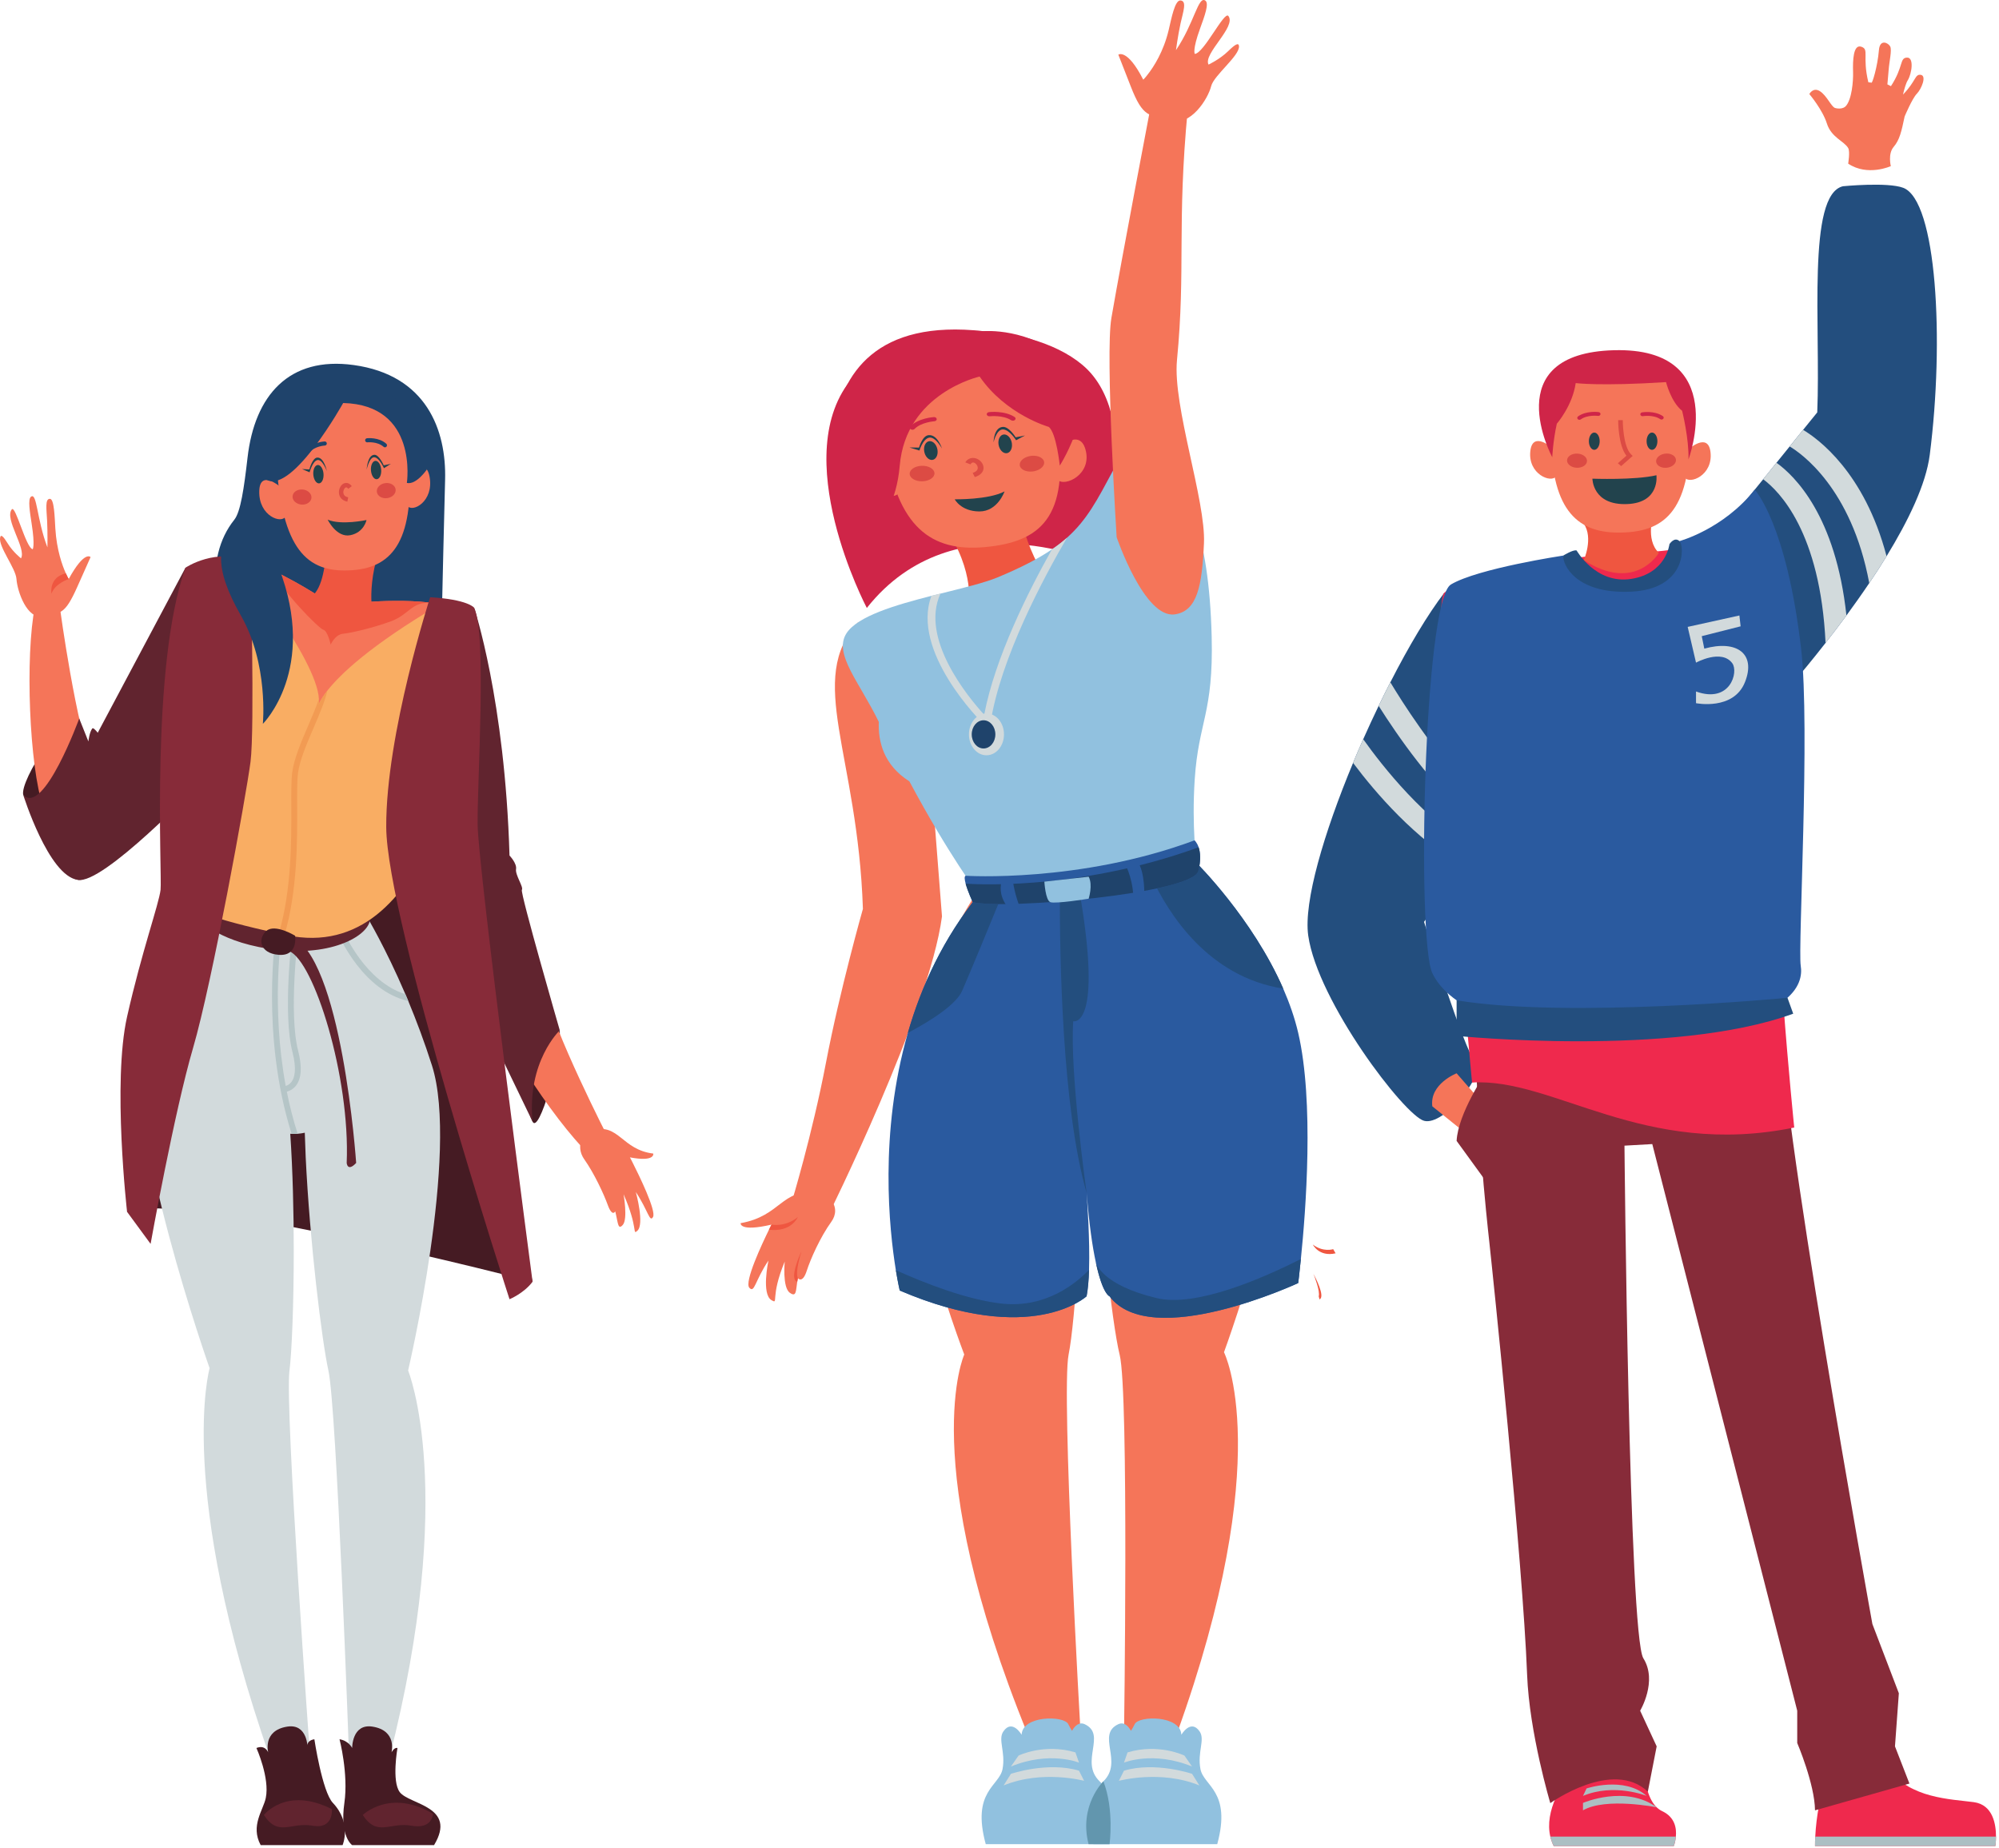 <svg width="610" height="564" viewBox="0 0 610 564" fill="none" xmlns="http://www.w3.org/2000/svg">
<path d="M261.825 189.913C245.873 207.376 261.758 230.057 263.319 277.336C263.319 277.336 256.31 301.987 252.053 324.234C247.795 346.481 241.581 366.821 241.581 366.821L252.451 371.457C252.451 371.457 283.61 308.75 287.45 279.627L281.375 201.68L261.825 189.913Z" fill="#F57559"/>
<path d="M260.364 115.031C278.765 93.981 320.081 98.942 333.021 114.027C348.67 132.27 335.936 172.08 335.936 172.08C335.936 172.08 291.39 151.527 264.514 185.508C264.514 185.508 239.782 138.574 260.364 115.031Z" fill="#CF2548"/>
<path d="M310.285 148.719C310.285 148.719 310.481 164.3 320.032 177.534C320.032 177.534 314.414 187.708 295.694 183.065C295.694 183.065 297.234 169.683 283.512 154.886C274.322 144.976 310.285 148.719 310.285 148.719Z" fill="#EF5640"/>
<path d="M271.416 141.101C271.416 141.101 263.237 136.037 263.321 142.811C263.415 150.658 272.88 152.972 274.278 150.346C275.673 147.722 271.416 141.101 271.416 141.101Z" fill="#F57559"/>
<path d="M322.843 136.883C322.843 136.883 329.337 130.497 331.224 137.109C333.412 144.768 324.865 148.702 322.743 146.393C320.62 144.086 322.843 136.883 322.843 136.883Z" fill="#F57559"/>
<path d="M300.459 166.944C284.183 168.409 273.774 160.921 270.104 135.984C268.212 123.12 275.42 114.477 293.651 112.837C311.882 111.195 320.72 118.393 322.612 131.259C326.555 158.055 317.274 165.432 300.459 166.944Z" fill="#F57559"/>
<path d="M318.532 140.639C319.005 141.892 317.763 143.285 315.759 143.747C313.753 144.21 311.744 143.569 311.271 142.315C310.798 141.061 312.038 139.669 314.044 139.206C316.048 138.743 318.057 139.385 318.532 140.639Z" fill="#DC4B44"/>
<path d="M285.155 144.347C285.239 145.654 283.612 146.778 281.524 146.858C279.436 146.938 277.677 145.945 277.593 144.64C277.512 143.334 279.138 142.209 281.226 142.129C283.314 142.049 285.073 143.042 285.155 144.347Z" fill="#DC4B44"/>
<path d="M309.57 128.25C309.272 128.42 308.857 128.416 308.563 128.225C306.04 126.579 302.081 127.013 302.041 127.017C301.594 127.069 301.177 126.827 301.111 126.477C301.044 126.127 301.351 125.803 301.801 125.75C301.995 125.728 306.531 125.232 309.612 127.241C309.959 127.467 310.006 127.871 309.717 128.143C309.673 128.185 309.621 128.221 309.57 128.25Z" fill="#CF2548"/>
<path d="M285.509 128.422C285.392 128.489 285.253 128.531 285.099 128.542C285.059 128.546 281.072 128.83 279.096 130.878C278.821 131.162 278.309 131.215 277.948 131.002C277.589 130.789 277.517 130.388 277.789 130.106C280.206 127.598 284.768 127.277 284.961 127.266C285.411 127.235 285.805 127.498 285.844 127.851C285.87 128.081 285.735 128.296 285.509 128.422Z" fill="#CF2548"/>
<path d="M308.771 135.248C309.004 136.83 308.282 138.193 307.159 138.293C306.036 138.395 304.938 137.196 304.705 135.614C304.472 134.034 305.194 132.669 306.318 132.569C307.438 132.469 308.538 133.668 308.771 135.248Z" fill="#22434D"/>
<path d="M286.08 137.291C286.313 138.873 285.593 140.236 284.47 140.336C283.346 140.438 282.247 139.239 282.014 137.657C281.783 136.075 282.503 134.712 283.626 134.612C284.749 134.51 285.849 135.711 286.08 137.291Z" fill="#22434D"/>
<path d="M291.337 152.351C291.337 152.351 301.636 152.548 306.539 149.949C306.539 149.949 304.453 156.085 298.84 156.058C293.224 156.028 291.337 152.351 291.337 152.351Z" fill="#22434D"/>
<path d="M303.183 134.957C303.183 134.957 304.094 130.929 306.089 131.033C308.086 131.137 310.06 134.337 310.06 134.337L312.774 132.881L309.927 133.437C309.927 133.437 307.911 130.093 305.977 130.26C303.223 130.499 303.183 134.957 303.183 134.957Z" fill="#22434D"/>
<path d="M287.45 136.855C287.45 136.855 285.395 133.096 283.479 133.55C281.564 134.005 280.574 137.473 280.574 137.473L277.507 136.536L280.441 136.573C280.441 136.573 281.434 132.957 283.365 132.777C286.117 132.52 287.45 136.855 287.45 136.855Z" fill="#22434D"/>
<path d="M298.561 145.109C298.239 145.291 297.873 145.448 297.463 145.575L296.811 144.291C298.209 143.855 298.421 143.13 298.353 142.598C298.258 141.847 297.573 141.198 297.023 141.12C296.701 141.074 296.403 141.267 296.132 141.694L294.55 141.078C295.452 139.656 296.801 139.684 297.342 139.76C298.728 139.959 299.942 141.145 300.11 142.461C300.248 143.532 299.679 144.473 298.561 145.109Z" fill="#DC4B44"/>
<path d="M298.937 114.896C298.937 114.896 276.465 119.895 274.557 142.071C272.649 164.247 257.202 167.121 257.202 167.121C257.202 167.121 234.793 93.744 300.13 101.054C300.13 101.054 314.058 99.769 325.59 110.185C337.122 120.602 323.397 142.071 323.397 142.071C323.397 142.071 322.367 132.099 320.032 130.255C320.032 130.255 306.974 126.594 298.937 114.896Z" fill="#CF2548"/>
<path d="M391.608 309.493C381.682 282.607 362.045 262.679 362.045 262.679L332.392 266.524L332.094 266.103L329.691 266.479L329.346 266.473L329.353 266.532L298.733 271.319C298.733 271.319 285.553 290.514 276.79 317.647C268.026 344.779 294.245 413.318 294.245 413.318C294.245 413.318 279.486 445.477 313.66 529.304H329.763C329.763 529.304 323.759 424.893 326.089 413.318C328.1 403.333 330.684 366.75 329.363 338.74C331.22 339.052 333.165 339.179 335.197 339.074L335.2 339.072C335.092 367.092 339.242 403.528 341.68 413.445C344.506 424.955 342.996 529.527 342.996 529.527L359.091 529.102C389.641 444.423 373.505 412.609 373.505 412.609C373.505 412.609 401.532 336.38 391.608 309.493Z" fill="#F57559"/>
<path d="M365.133 263.323C332.86 282.366 298.677 272.945 298.677 272.945C298.677 272.945 289.753 261.318 277.496 238.411C269.62 233.436 267.919 226.201 268.175 220.279C262.21 208.033 254.241 199.486 258.319 193.217C261.721 188.005 273.115 184.652 284.23 181.809C285.139 181.59 286.071 181.353 286.98 181.135C293.854 179.404 300.378 177.855 304.502 176.142C311.609 173.171 316.899 170.438 321 167.631C322.724 166.465 324.239 165.28 325.59 164.078C331.742 158.592 334.888 152.433 339.641 143.594C341.552 140.004 368.139 129.562 369.747 194.274C370.329 217.709 365.739 220.133 364.574 237.773C363.618 252.37 365.133 263.323 365.133 263.323Z" fill="#91C1DF"/>
<path d="M366.316 539.792C365.333 534.552 367.807 530.826 366.057 528.299C363.352 524.392 360.495 529.332 360.495 529.332C360.267 523.382 347.521 523.393 346.244 526.115C345.904 526.844 345.515 527.498 345.114 528.126C344.322 526.691 342.982 525.299 341.237 526.115C334.426 529.304 342.893 537.538 336.698 543.537C328.81 551.173 333.666 562.715 333.666 562.715H371.442C375.865 546.529 367.299 545.011 366.316 539.792Z" fill="#91C1DF"/>
<path d="M342.984 537.837C342.984 537.837 351.916 534.165 363.762 539.025L361.432 535.683C361.432 535.683 353.587 531.858 344.073 534.713L342.984 537.837Z" fill="#D2DADC"/>
<path d="M341.428 543.388C341.428 543.388 354.143 539.935 365.988 544.793L363.762 541.252C363.762 541.252 352.498 537.439 342.984 540.293L341.428 543.388Z" fill="#D2DADC"/>
<path d="M305.93 539.792C306.914 534.552 304.439 530.826 306.189 528.299C308.894 524.392 311.751 529.332 311.751 529.332C311.979 523.382 324.725 523.393 326.002 526.115C326.342 526.844 326.731 527.498 327.132 528.126C327.922 526.691 329.264 525.299 331.01 526.115C337.821 529.304 329.353 537.538 335.549 543.537C343.436 551.173 338.58 562.715 338.58 562.715H300.804C296.379 546.529 304.947 545.011 305.93 539.792Z" fill="#91C1DF"/>
<path d="M329.262 537.837C329.262 537.837 320.331 534.165 308.484 539.025L310.815 535.683C310.815 535.683 318.66 531.858 328.174 534.713L329.262 537.837Z" fill="#D2DADC"/>
<path d="M330.819 543.388C330.819 543.388 318.103 539.935 306.259 544.793L308.484 541.252C308.484 541.252 319.748 537.439 329.262 540.293L330.819 543.388Z" fill="#D2DADC"/>
<path d="M226.004 373.226C238.358 371.034 238.456 362.635 249.044 364.025C251.23 364.313 252.642 365.168 253.556 366.183C255.303 368.12 255.196 370.71 253.702 372.772C250.275 377.507 247.29 384.284 246.169 387.796C244.862 391.809 243.466 390.005 243.466 390.005C243.384 390.384 243.333 390.746 243.28 391.109C242.846 393.862 243.056 395.942 241.012 394.462C238.694 392.804 239.463 384.946 239.463 384.946C234.893 395.956 237.722 398.052 235.436 396.725C232.309 394.919 234.427 384.94 234.49 384.641C230.326 390.843 230.261 394.692 228.667 392.944C227.055 391.173 232.552 379.502 234.651 375.224C235.119 374.259 235.432 373.665 235.432 373.665C225.519 375.974 226.004 373.226 226.004 373.226Z" fill="#F57559"/>
<path d="M234.651 375.224C235.119 374.26 235.432 373.665 235.432 373.665C235.432 373.665 239.598 374.54 243.452 371.375C243.452 371.375 241.558 376.049 234.651 375.224Z" fill="#EF5640"/>
<path d="M244.568 381.82C244.284 382.768 242.597 388.188 243.466 390.005C243.385 390.384 243.333 390.746 243.28 391.109C240.721 390.322 244.037 382.941 244.568 381.82Z" fill="#EF5640"/>
<path d="M336.698 543.537C336.698 543.537 329.125 550.977 332.187 562.715H338.581C338.581 562.715 340.053 552.166 336.698 543.537Z" fill="#6296AE"/>
<path d="M341.262 16.679C341.262 16.679 341.262 16.679 345.047 26.352C348.807 36.04 350.613 35.003 357.177 36.863C363.313 38.609 368.625 30.197 369.595 26.268C370.443 22.953 378.333 16.974 378.081 14.086C377.983 12.919 376.93 13.497 374.765 15.622C372.214 18.111 368.793 19.711 368.793 19.711C367.029 16.439 377.396 8.145 374.835 4.868C373.582 3.279 367.358 16.304 364.587 16.442C364.587 16.442 363.804 15.301 366.2 8.721C367.57 4.941 369.024 1.06 367.821 0.192C365.629 -1.377 364.51 6.924 358.85 15.303C358.85 15.303 359.403 11.043 360.253 7.121C361.05 3.544 362.271 0.265 360.202 0.139C358.503 0.03 357.459 5.641 356.618 9.195C355.038 15.819 352.042 20.397 350.275 22.667C349.446 23.762 348.866 24.313 348.866 24.313C343.968 14.7 341.262 16.679 341.262 16.679Z" fill="#F57559"/>
<path d="M351.485 30.642C351.485 30.642 342.343 78.478 339.14 97.061C337.224 108.179 340.747 163.917 340.747 163.917C340.747 163.917 349.203 188.781 358.477 187.464C365.354 186.487 366.81 178.78 367.393 165.76C367.975 152.739 357.809 123.91 359.16 109.888C361.858 81.895 359.093 68.683 362.441 33.376L351.485 30.642Z" fill="#F57559"/>
<path d="M396.963 384.162C396.52 388.736 396.147 391.506 396.147 391.506C396.147 391.506 351.268 412.39 338.569 395.534C338.569 395.534 336.495 395.005 334.421 385.274C334.398 385.201 334.375 385.146 334.375 385.11C334.375 385.092 334.375 385.092 334.375 385.092C333.373 380.445 332.371 373.738 331.602 364.062C331.742 366.686 332.627 378.148 332.324 387.461C332.231 390.504 331.998 393.329 331.578 395.534C331.578 395.534 314.895 411.024 274.56 393.784C274.56 393.784 274.024 391.543 273.371 387.57C271.344 375.142 268.222 345.765 277.029 315.186C281.154 300.826 287.935 286.211 298.677 272.945C298.677 272.945 301.449 272.908 305.923 272.708C310.374 272.507 316.549 272.161 323.4 271.523C325.31 271.341 327.244 271.159 329.225 270.94C336.495 270.12 344.208 268.99 351.268 267.423C356.348 266.311 361.101 264.944 365.133 263.323C365.133 263.323 382.166 280.161 391.58 301.665C393.467 306.002 395.075 310.539 396.147 315.15C401.04 336.143 398.477 369.492 396.963 384.162Z" fill="#2A5A9F"/>
<path d="M391.58 301.665C368.745 298.056 356.628 278.995 351.268 267.423C356.348 266.311 361.102 264.944 365.133 263.323C365.133 263.323 382.166 280.161 391.58 301.665Z" fill="#234E7E"/>
<path d="M305.924 272.708C302.382 281.382 296.393 295.906 293.621 302.284C291.826 306.421 284.579 311.159 277.03 315.186C281.154 300.826 287.935 286.211 298.677 272.945C298.677 272.945 301.45 272.908 305.924 272.708Z" fill="#234E7E"/>
<path d="M331.579 363.971C324.076 338.002 323.353 291.587 323.4 271.523C325.311 271.341 327.245 271.159 329.225 270.94C336.822 314.148 327.501 311.615 327.501 311.615C326.452 327.032 331.322 362.002 331.579 363.971Z" fill="#234E7E"/>
<path d="M332.324 387.461C332.231 390.504 331.998 393.329 331.579 395.534C331.579 395.534 314.895 411.023 274.56 393.784C274.56 393.784 274.024 391.543 273.372 387.57C282.203 391.543 295.252 396.682 305.924 397.793C319.229 399.16 328.456 391.506 332.324 387.461Z" fill="#234E7E"/>
<path d="M396.962 384.162C396.519 388.736 396.147 391.506 396.147 391.506C396.147 391.506 351.268 412.39 338.569 395.534C338.569 395.534 336.471 395.005 334.374 385.11C334.491 385.584 336.285 392.108 352.992 396.099C364.969 398.978 385.451 389.994 396.962 384.162Z" fill="#234E7E"/>
<path d="M365.669 265.783C363.921 272.671 306.763 277.628 296.836 275.277C296.836 275.277 295.322 272.015 294.669 269.628C294.343 268.407 294.226 267.423 294.646 267.222C294.646 267.222 329.342 269.482 364.527 256.416C364.527 256.416 365.25 257.035 365.762 258.53C366.252 260.006 366.531 262.338 365.669 265.783Z" fill="#2A5A9F"/>
<path d="M365.669 265.783C363.921 272.671 306.762 277.628 296.836 275.277C296.836 275.277 295.321 272.015 294.669 269.628C294.669 269.628 327.804 272.343 365.762 258.53C366.251 260.006 366.531 262.338 365.669 265.783Z" fill="#1F436B"/>
<path d="M318.693 269.021C318.693 269.021 319.014 274.674 320.492 275.27C321.971 275.866 332.205 274.229 332.205 274.229C332.205 274.229 333.566 270.016 332.205 267.514L318.693 269.021Z" fill="#91C1DF"/>
<path d="M343.136 263.322C343.136 263.322 345.466 267.058 345.856 273.436H349.157C349.157 273.436 349.544 266.198 347.021 262.679L343.136 263.322Z" fill="#2A5A9F"/>
<path d="M305.625 268.923L309.12 268.928C309.12 268.928 309.509 272.788 311.646 277.95H308.636C308.636 277.95 304.267 274.472 305.625 268.923Z" fill="#2A5A9F"/>
<path d="M325.59 164.078C318.483 176.251 305.364 200.707 302.265 220.552L301.916 222.702L300.191 221.008C299.213 220.024 277.892 198.83 284.23 181.809C285.139 181.59 286.071 181.353 286.979 181.135C280.711 194.784 295.228 212.497 300.331 218.092C303.64 200.616 313.916 180.224 321 167.631C322.724 166.465 324.239 165.28 325.59 164.078Z" fill="#D2DADC"/>
<path d="M306.369 224.082C306.369 227.604 303.976 230.46 301.021 230.46C298.069 230.46 295.673 227.604 295.673 224.082C295.673 220.559 298.069 217.704 301.021 217.704C303.976 217.704 306.369 220.559 306.369 224.082Z" fill="#D2DADC"/>
<path d="M303.738 224.082C303.738 226.458 302.123 228.383 300.131 228.383C298.138 228.383 296.524 226.458 296.524 224.082C296.524 221.705 298.138 219.779 300.131 219.779C302.123 219.779 303.738 221.705 303.738 224.082Z" fill="#1F436B"/>
<path d="M407.561 382.427C407.116 381.641 406.826 381.157 406.826 381.157C406.826 381.157 403.799 382.181 400.612 379.756C400.612 379.756 402.483 383.592 407.561 382.427Z" fill="#EF5640"/>
<path d="M400.794 388.689C401.097 389.474 402.885 393.957 402.411 395.557C402.509 395.873 402.582 396.177 402.658 396.482C404.493 395.64 401.298 389.604 400.794 388.689Z" fill="#EF5640"/>
<path d="M588.867 138.808C587.712 147.757 582.358 158.849 575.691 169.724C574.012 172.489 572.227 175.239 570.407 177.926C568.115 181.344 565.753 184.653 563.443 187.807C561.256 190.774 559.103 193.586 557.074 196.18C549.182 206.278 542.935 213.223 542.935 213.223L524.23 163.276L538.036 146.234L542.096 141.201L546.12 136.229L550.215 131.165L554.537 125.836C555.621 99.752 551.334 59.376 562.393 56.828C562.393 56.828 575.989 55.492 580.783 57.309C590.984 61.193 593.364 103.76 588.867 138.808Z" fill="#234E7E"/>
<path d="M584.918 28.612C583.52 30.028 581.207 35.529 581.207 35.529C580.236 40.152 579.672 42.705 577.847 44.827C576.04 46.947 576.991 50.691 576.991 50.691C576.991 50.691 569.921 53.916 563.977 49.932C563.977 49.932 564.598 46.223 563.977 45.172C562.752 43.066 558.827 41.945 557.487 37.704C556.146 33.442 552.125 28.699 552.125 28.699C552.125 28.699 553.271 26.492 555.369 27.837C557.487 29.2 558.827 32.597 559.973 32.942C560.208 33.012 560.44 33.063 560.673 33.08C560.673 33.08 560.692 33.08 560.731 33.097C561.606 33.2 562.5 33.029 563.044 32.563C563.082 32.546 563.14 32.51 563.179 32.459C565.102 30.475 565.55 24.646 565.471 22.041C565.355 18.42 565.511 13.417 567.998 14.262C570.484 15.107 568.211 17.125 570.134 25.111L571.067 25.215C571.242 25.785 572.951 20.368 573.359 15.28C573.651 11.778 576.234 13.072 576.797 14.175C577.38 15.28 576.507 18.764 576.332 21.3C576.195 22.973 576.04 24.715 575.943 25.749L577.03 26.285C580.955 20.212 579.614 17.694 581.907 17.573C584.18 17.453 583.364 22.575 582.139 24.525C581.616 25.37 581.11 27.129 580.703 28.855C584.724 24.732 584.278 22.575 586.122 22.835C588.026 23.111 586.316 27.199 584.918 28.612Z" fill="#F57559"/>
<path d="M563.443 187.807C561.256 190.774 559.103 193.586 557.074 196.18C555.481 162.375 542.953 149.869 538.036 146.234L542.096 141.201C547.765 145.271 560.188 157.497 563.443 187.807Z" fill="#D2DADC"/>
<path d="M575.692 169.723C574.012 172.489 572.227 175.239 570.407 177.926C564.983 148.766 549.375 138.14 546.12 136.229L550.215 131.165C554.694 133.821 568.955 144.09 575.692 169.723Z" fill="#D2DADC"/>
<path d="M434.555 341.996C428.535 340.334 402.079 305.581 399.209 285.478C397.757 275.194 404.038 254.05 412.892 232.782C413.89 230.374 414.922 227.95 415.989 225.558C417.512 222.125 419.086 218.722 420.696 215.382C421.869 212.943 423.059 210.535 424.266 208.189C429.9 197.159 435.709 187.403 440.784 180.816L447.87 239.85L449.095 249.964L450.163 258.912L450.023 259.114L446.331 264.412L434.555 281.299C434.555 281.299 446.82 320.402 450.163 324.115C453.522 327.828 440.574 343.658 434.555 341.996Z" fill="#234E7E"/>
<path d="M449.095 249.964C437.179 240.037 426.401 224.424 420.696 215.382C421.869 212.943 423.059 210.535 424.266 208.189C427.836 214.124 437.127 228.836 447.87 239.85L449.095 249.964Z" fill="#D2DADC"/>
<path d="M450.023 259.114L446.331 264.412C431.807 255.883 419.909 242.134 412.892 232.782C413.89 230.374 414.922 227.95 415.989 225.558C422.026 234.04 434.642 250.011 450.023 259.114Z" fill="#D2DADC"/>
<path d="M444.49 327.501C444.49 327.501 436.199 330.712 437.074 337.573L450.169 348.125L453.26 337.573L444.49 327.501Z" fill="#F57559"/>
<path d="M609.086 560.399C609.086 562.089 608.892 563.279 608.892 563.279H553.854C553.854 562.313 553.873 561.349 553.933 560.399C554.554 547.618 559.1 536.527 559.1 536.527L572.853 531.284C574.04 537.579 577.09 541.598 580.916 544.221C581.926 544.927 582.976 545.515 584.064 546.013C584.568 546.255 585.074 546.479 585.599 546.686C586.745 547.152 587.929 547.532 589.114 547.842C593.971 549.153 598.886 549.429 602.325 549.895C608.192 550.705 609.086 556.725 609.086 560.399Z" fill="#EF294D"/>
<path d="M609.086 560.399C609.086 562.089 608.892 563.279 608.892 563.279H553.854C553.854 562.313 553.873 561.349 553.933 560.399H609.086Z" fill="#ACBFC3"/>
<path d="M511.391 560.399C511.254 562.055 510.769 563.279 510.769 563.279H474.11C473.644 562.332 473.314 561.382 473.081 560.399C469.468 544.823 493.828 525.764 493.828 525.764L501.56 534.924C501.56 534.924 500.666 549.585 507.214 552.638C511.139 554.466 511.643 557.915 511.391 560.399Z" fill="#EF294D"/>
<path d="M473.081 560.399H511.391C511.254 562.055 510.77 563.279 510.77 563.279H474.11C473.645 562.332 473.314 561.382 473.081 560.399Z" fill="#ACBFC3"/>
<path d="M505.538 551.469C505.538 551.469 490.094 548.344 483.051 552.392V550.127C483.051 550.127 496.043 544.522 505.538 551.469Z" fill="#ACBFC3"/>
<path d="M502.479 547.991C502.479 547.991 492.617 543.988 483.051 547.991L484.143 545.707C484.143 545.707 495.569 541.873 502.479 547.991Z" fill="#ACBFC3"/>
<path d="M450.169 308.64C450.169 339.602 453.603 371.134 454.483 379.133C455.365 387.131 464.693 476.486 466.005 511.052C466.677 528.758 473.081 550.191 473.081 550.191C473.081 550.191 492.08 536.557 502.841 546.686L505.538 532.87L500.495 521.992C500.495 521.992 505.884 512.994 501.475 506.003C497.063 499.012 495.713 349.577 495.713 349.577L504.199 349.094L548.428 521.992V531.841C548.428 531.841 553.777 544.383 553.854 552.392L582.668 544.221L578.257 532.87L579.439 516.665L571.361 495.532C571.361 495.532 541.482 330.259 543.77 311.713L450.169 308.64Z" fill="#872B39"/>
<path d="M453.259 327.501C453.259 327.501 444.904 339.776 444.49 348.125L456.759 365.019L453.259 327.501Z" fill="#872B39"/>
<path d="M535.936 156.654C535.936 156.654 531.474 167.249 499.191 168.69C469.63 170.011 446.029 176.45 440.78 180.824C435.531 185.197 449.198 330.321 449.198 330.321C474.033 328.78 501.438 353.467 547.516 344.047C547.516 344.047 540.517 276.081 541.683 241.772C542.85 207.464 535.936 156.654 535.936 156.654Z" fill="#EF294D"/>
<path d="M504.624 156.654C504.624 156.654 501.917 164.594 506.202 168.69C506.202 168.69 499.109 181.038 483.294 170.924C483.294 170.924 486.304 164.173 483.294 159.789L504.624 156.654Z" fill="#EF5640"/>
<path d="M473.669 136.675C473.669 136.675 467.725 131.409 466.993 137.565C466.145 144.698 473.441 147.57 474.867 145.302C476.294 143.032 473.669 136.675 473.669 136.675Z" fill="#F57559"/>
<path d="M515.287 137.046C515.287 137.046 521.231 131.78 521.963 137.937C522.811 145.069 515.515 147.941 514.089 145.673C512.663 143.405 515.287 137.046 515.287 137.046Z" fill="#F57559"/>
<path d="M493.853 162.509C480.665 162.509 473.221 154.861 473.221 131.921C473.221 120.09 480.001 112.833 494.773 112.833C509.545 112.833 515.765 120.09 515.765 131.921C515.765 156.57 507.476 162.509 493.853 162.509Z" fill="#F57559"/>
<path d="M511.398 140.104C511.63 141.28 510.472 142.443 508.815 142.7C507.158 142.956 505.627 142.21 505.396 141.033C505.165 139.855 506.322 138.693 507.979 138.437C509.636 138.181 511.167 138.926 511.398 140.104Z" fill="#DC4B44"/>
<path d="M484.273 140.744C484.185 141.937 482.754 142.824 481.074 142.726C479.396 142.63 478.105 141.584 478.192 140.393C478.28 139.2 479.711 138.313 481.391 138.41C483.07 138.507 484.36 139.552 484.273 140.744Z" fill="#DC4B44"/>
<path d="M507.123 128.014C506.951 128.037 506.769 128.002 506.621 127.899C504.523 126.467 501.371 126.975 501.324 126.981C500.972 127.032 500.622 126.832 500.556 126.513C500.486 126.195 500.724 125.89 501.081 125.83C501.219 125.803 504.862 125.224 507.424 126.972C507.713 127.169 507.767 127.537 507.546 127.794C507.438 127.916 507.284 127.992 507.123 128.014Z" fill="#CF2548"/>
<path d="M481.882 128.095C481.721 128.078 481.565 128.006 481.455 127.887C481.224 127.635 481.265 127.267 481.544 127.062C484.045 125.244 487.702 125.726 487.844 125.748C488.204 125.799 488.449 126.097 488.393 126.416C488.337 126.736 487.987 126.948 487.641 126.905C487.618 126.897 484.409 126.49 482.383 127.968C482.236 128.073 482.055 128.115 481.882 128.095Z" fill="#CF2548"/>
<path d="M505.76 134.623C505.76 136.077 505.021 137.256 504.111 137.256C503.202 137.256 502.465 136.077 502.465 134.623C502.465 133.169 503.202 131.99 504.111 131.99C505.021 131.99 505.76 133.169 505.76 134.623Z" fill="#22434D"/>
<path d="M488.148 134.623C488.148 136.077 487.41 137.256 486.5 137.256C485.59 137.256 484.853 136.077 484.853 134.623C484.853 133.169 485.59 131.99 486.5 131.99C487.41 131.99 488.148 133.169 488.148 134.623Z" fill="#22434D"/>
<path d="M480.827 116.892C480.827 116.892 488.248 117.883 508.397 116.597C508.397 116.597 509.909 122.665 513.307 125.351C513.307 125.351 515.44 133.896 515.244 140.186C515.244 140.186 528.063 105.965 492.6 106.86C456.555 107.768 473.674 139.517 473.674 139.517C473.674 139.517 473.888 134.671 475.064 129.294C475.064 129.294 479.846 123.83 480.827 116.892Z" fill="#CF2548"/>
<path d="M494.686 142.232L493.699 141.35L496.308 139.049C493.778 135.874 493.792 128.525 493.793 128.197L495.195 128.205C495.195 128.283 495.181 136.189 497.764 138.675L498.222 139.114L494.686 142.232Z" fill="#DC4B44"/>
<path d="M485.933 146.062C485.933 146.062 498.913 146.548 505.466 145.01C505.466 145.01 506.624 153.39 496.565 153.806C485.933 154.246 485.933 146.062 485.933 146.062Z" fill="#22434D"/>
<path d="M535.455 149.416C525.875 161.505 512.493 165.106 512.493 165.106C512.493 165.106 515.457 177.087 497.471 178.206C480.819 179.242 477.043 169.52 477.043 169.52C477.043 169.52 451.072 173.416 442.761 178.335C434.449 183.255 432.262 286.685 437.074 296.917C441.886 307.15 460.682 317.947 504.215 315.267C547.747 312.587 550.372 300.044 549.497 294.664C548.622 289.284 552.405 222.047 549.621 198.01C545.182 159.681 535.455 149.416 535.455 149.416Z" fill="#2A5A9F"/>
<path d="M444.49 305.224V316.077C444.49 316.077 510.351 322.732 547.203 309.309L545.453 304.455C545.453 304.455 478.631 310.894 444.49 305.224Z" fill="#234E7E"/>
<path d="M477.042 169.52C477.042 169.52 480.071 167.629 481.111 167.966C481.111 167.966 486.941 178.31 497.711 176.652C508.481 174.995 509.432 166.049 509.432 166.049C509.432 166.049 510.921 163.659 512.493 165.106C514.064 166.554 514.603 179.759 497.711 180.536C480.818 181.313 476.766 172.228 477.042 169.52Z" fill="#234E7E"/>
<path d="M530.782 187.804L514.999 191.287L517.543 202.193C517.543 202.193 525.329 197.9 528.619 202.385C530.57 205.045 527.992 214.751 517.543 210.997V214.565C517.543 214.565 528.965 216.884 532.465 208.18C535.964 199.474 529.978 195.167 520.071 197.92L519.296 194.111L531.152 191.111L530.782 187.804Z" fill="#D2DADC"/>
<path d="M199.35 351.996C189.746 350.821 188.842 342.677 180.933 344.844C179.302 345.292 178.312 346.232 177.718 347.286C176.584 349.301 176.921 351.806 178.259 353.692C181.33 358.024 184.268 364.371 185.466 367.692C186.856 371.486 187.738 369.628 187.738 369.628C187.838 369.989 187.913 370.337 187.989 370.686C188.591 373.324 188.637 375.358 190.043 373.765C191.641 371.976 190.28 364.408 190.28 364.408C194.839 374.742 192.897 376.995 194.502 375.532C196.7 373.537 194.106 364.014 194.027 363.729C197.805 369.427 198.234 373.157 199.272 371.338C200.323 369.494 194.994 358.593 192.976 354.602C192.524 353.702 192.228 353.15 192.228 353.15C199.989 354.625 199.35 351.996 199.35 351.996Z" fill="#F57559"/>
<path d="M38.775 369.77C53.963 362.954 162.515 391.103 162.515 391.103C162.515 391.103 134.144 266.919 137.949 219.541C141.753 172.163 60.153 193.459 60.153 193.459L38.775 369.77Z" fill="#451B23"/>
<path d="M124.538 418.184C124.538 418.184 139.631 454.806 118.828 536.353H106.529C106.529 536.353 102.739 429.438 100.212 418.184C98.238 409.295 94.501 378.86 93.273 352.886V352.78C93.167 350.344 93.076 347.962 93.007 345.633C92.311 345.793 91.583 345.882 90.834 345.953C90.231 345.989 89.624 346.006 88.983 345.971C88.859 345.971 88.718 345.953 88.576 345.953C89.341 357.26 89.641 369.953 89.641 381.651C89.641 398.166 89.038 412.655 88.326 418.309C86.885 429.509 94.662 536.566 94.662 536.566L82.329 536.157C53.643 453.775 63.965 417.491 63.965 417.491C63.965 417.491 37.734 343.34 43.624 317.171C49.495 291.02 63.235 271.642 63.235 271.642L86.138 275.375L86.333 274.967L88.182 275.322H88.451V275.375L112.137 280.033C112.137 280.033 117.562 289.029 123.704 303.358C123.987 304.051 124.291 304.744 124.593 305.455C127.012 311.287 129.523 317.918 131.818 325.118C140.234 351.5 124.538 418.184 124.538 418.184Z" fill="#D2DADC"/>
<path d="M87.524 333.1C88.362 337.331 89.448 341.651 90.834 345.953C90.231 345.989 89.624 346.006 88.983 345.971C79.464 315.731 84.144 285.029 84.216 284.709L85.958 284.993C85.924 285.26 82.65 306.771 87.186 331.358C87.704 331.198 88.362 330.878 88.931 330.149C89.837 328.975 90.638 326.433 89.252 321.046C86.244 309.366 89.038 286.38 89.163 285.42L90.924 285.633C90.907 285.864 88.058 309.26 90.976 320.602C92.241 325.509 92.01 329.1 90.3 331.286C89.41 332.406 88.326 332.886 87.524 333.1Z" fill="#B5C5C7"/>
<path d="M124.593 305.455C110.782 302.291 103.664 285.953 103.363 285.207L104.999 284.495C105.07 284.673 111.585 299.624 123.704 303.358C123.987 304.051 124.291 304.744 124.593 305.455Z" fill="#B5C5C7"/>
<path d="M107.937 111.386C130.071 114.449 136.267 131.162 135.822 146.478C135.377 161.793 133.598 242.576 133.598 242.576C133.598 242.576 91.738 255.656 77.743 222.28C63.751 188.904 62.194 170.254 71.511 158.569C73.417 156.177 74.467 148.961 75.54 139.623C77.715 120.677 88.171 108.652 107.937 111.386Z" fill="#1F436B"/>
<path d="M170.819 314.389C171.116 323.274 164.432 346.214 162.515 342.243C156.116 328.986 170.819 314.389 170.819 314.389Z" fill="#451B23"/>
<path d="M7.101 242.575C5.916 238.238 20.191 216.195 24.176 219.237C24.176 219.237 22.822 251.274 18.373 252.163C13.924 253.052 7.101 242.575 7.101 242.575Z" fill="#451B23"/>
<path d="M56.608 173.216L15.039 251.391C15.039 251.391 16.148 266.735 23.711 268.46C31.274 270.184 60.859 239.127 60.859 239.127L56.608 173.216Z" fill="#61242F"/>
<path d="M146.727 300.47C150.231 312.886 168.516 341.487 179.832 352.278L185.671 347.347C185.671 347.347 168.649 314.213 166.391 302.017C164.133 289.82 158.15 282.789 149.621 283.196C141.093 283.605 145.989 297.859 146.727 300.47Z" fill="#F57559"/>
<path d="M13.192 246.291C8.961 234.104 7.587 200.197 10.692 184.878L18.305 185.587C18.305 185.587 23.309 222.494 28.439 233.788C33.57 245.084 32.685 254.271 25.457 258.808C18.227 263.347 14.084 248.856 13.192 246.291Z" fill="#F57559"/>
<path d="M144.661 185.404C144.661 185.404 154.078 213.349 155.479 261.052C155.479 261.052 157.769 263.423 157.472 265.201C157.177 266.979 159.846 270.727 159.252 271.519C158.659 272.312 170.819 314.389 170.819 314.389C170.819 314.389 160.736 323.868 162.515 342.243L142.346 300.46C142.346 300.46 136.299 195.976 144.661 185.404Z" fill="#61242F"/>
<path d="M60.859 280.682C60.859 280.682 67.273 287.996 85.086 289.895C102.901 291.793 113.929 284.499 112.863 279.591C111.798 274.682 64.02 273.902 64.02 273.902L60.859 280.682Z" fill="#61242F"/>
<path d="M111.354 280.906C111.354 280.906 85.248 290.097 60.619 271.52C60.619 271.52 56.045 177.6 64.747 171.306C68.556 168.551 76.065 170.755 83.308 174.115C92.651 178.453 101.584 184.693 101.584 184.693C101.584 184.693 117.796 182.4 130.573 183.804C138.705 184.675 145.432 187.057 145.734 192.444C146.535 206.328 111.354 280.906 111.354 280.906Z" fill="#F57559"/>
<path d="M131.267 184.017C125.786 183.448 124.771 187.591 119.29 189.582C113.792 191.591 107.207 193.137 104.716 193.368C102.225 193.6 100.908 196.693 100.908 196.693C100.908 196.693 100.018 192.515 98.665 192.16C97.349 191.822 85.728 180.142 83.308 174.115C92.651 178.453 101.584 184.693 101.584 184.693C101.584 184.693 117.796 182.4 130.573 183.804C131.018 183.946 131.267 184.017 131.267 184.017Z" fill="#EF5640"/>
<path d="M99.487 153.626C99.487 153.626 101.566 178.702 94.581 182.288C94.581 182.288 99.742 191.792 113.576 186.007C113.576 186.007 111.24 173.111 120.39 157.799C126.517 147.544 99.487 153.626 99.487 153.626Z" fill="#EF5640"/>
<path d="M124.698 145.016C124.698 145.016 129.895 138.984 131.087 145.484C132.466 153.016 125.798 156.599 124.264 154.286C122.732 151.975 124.698 145.016 124.698 145.016Z" fill="#F57559"/>
<path d="M85.354 148.409C85.354 148.409 79.304 143.23 79.112 149.836C78.889 157.489 86.025 160.023 87.189 157.505C88.355 154.988 85.354 148.409 85.354 148.409Z" fill="#F57559"/>
<path d="M107.7 173.969C120.176 173.02 126.597 164.343 124.736 139.925C123.776 127.331 116.772 120.092 102.799 121.155C88.825 122.218 83.527 130.391 84.488 142.988C86.488 169.224 94.813 174.951 107.7 173.969Z" fill="#F57559"/>
<path d="M89.284 151.383C89.159 152.652 90.348 153.806 91.937 153.96C93.526 154.113 94.914 153.208 95.037 151.939C95.162 150.67 93.973 149.516 92.384 149.363C90.794 149.208 89.406 150.113 89.284 151.383Z" fill="#DC4B44"/>
<path d="M114.996 150.112C115.176 151.376 116.603 152.216 118.183 151.992C119.764 151.768 120.901 150.563 120.721 149.299C120.541 148.037 119.114 147.194 117.534 147.42C115.954 147.644 114.816 148.849 114.996 150.112Z" fill="#DC4B44"/>
<path d="M93.713 138.222C93.966 138.339 94.275 138.277 94.46 138.051C96.049 136.11 99.098 135.953 99.128 135.952C99.473 135.937 99.74 135.644 99.726 135.301C99.712 134.956 99.421 134.689 99.073 134.704C98.925 134.711 95.432 134.892 93.492 137.26C93.275 137.527 93.314 137.921 93.581 138.14C93.622 138.174 93.666 138.2 93.713 138.222Z" fill="#1F436B"/>
<path d="M111.786 134.91C111.886 134.956 111.998 134.976 112.115 134.963C112.145 134.962 115.187 134.659 117.05 136.334C117.306 136.567 117.701 136.544 117.932 136.288C118.162 136.03 118.142 135.637 117.886 135.404C115.61 133.353 112.129 133.705 111.982 133.722C111.638 133.758 111.393 134.066 111.428 134.409C111.451 134.634 111.594 134.819 111.786 134.91Z" fill="#1F436B"/>
<path d="M95.605 144.81C95.724 146.357 96.517 147.559 97.377 147.493C98.238 147.427 98.84 146.12 98.722 144.572C98.605 143.024 97.811 141.822 96.95 141.888C96.088 141.953 95.487 143.262 95.605 144.81Z" fill="#22434D"/>
<path d="M113.201 143.543C113.318 145.089 114.112 146.291 114.973 146.225C115.833 146.16 116.436 144.853 116.317 143.304C116.199 141.758 115.406 140.556 114.544 140.62C113.685 140.686 113.081 141.994 113.201 143.543Z" fill="#22434D"/>
<path d="M111.843 158.672C111.843 158.672 104.154 160.348 99.998 158.568C99.998 158.568 102.696 164.144 106.901 163.306C111.106 162.467 111.843 158.672 111.843 158.672Z" fill="#22434D"/>
<path d="M99.74 143.722C99.74 143.722 98.313 139.996 96.836 140.384C95.357 140.771 94.469 144.122 94.469 144.122L92.166 143.12L94.402 143.241C94.402 143.241 95.297 139.745 96.777 139.626C98.888 139.457 99.74 143.722 99.74 143.722Z" fill="#22434D"/>
<path d="M111.891 143.267C111.891 143.267 112.736 139.368 114.256 139.528C115.776 139.687 117.162 142.865 117.162 142.865L119.287 141.525L117.094 141.984C117.094 141.984 115.682 138.664 114.199 138.771C112.087 138.922 111.891 143.267 111.891 143.267Z" fill="#22434D"/>
<path d="M105.086 152.778C105.36 152.906 105.664 153.002 105.995 153.066L106.248 151.742C105.118 151.527 104.824 150.862 104.776 150.344C104.71 149.61 105.104 148.89 105.501 148.736C105.734 148.645 105.992 148.787 106.275 149.157L107.348 148.339C106.408 147.107 105.401 147.328 105.011 147.481C104.008 147.87 103.315 149.182 103.433 150.467C103.529 151.511 104.129 152.332 105.086 152.778Z" fill="#DC4B44"/>
<path d="M104.716 122.974C104.716 122.974 89.554 150.213 81.553 146.494C81.553 146.494 79.427 117.349 102.582 117.349C125.738 117.349 130.324 130.369 130.254 143.267C130.254 143.267 127.019 148.037 124.154 147.36C124.154 147.36 127.749 123.521 104.716 122.974Z" fill="#1F436B"/>
<path d="M145.752 202.753C142.495 222.238 132.085 294.682 87.454 285.349C87.258 285.313 87.045 285.26 86.847 285.224C86.244 285.1 85.657 284.975 85.085 284.851C43.304 275.855 55.743 271.518 55.743 271.518C55.743 271.518 38.775 167.127 72.184 170.327C72.184 170.327 96.759 201.064 97.311 213.296C97.366 213.971 97.311 214.611 97.186 215.162C97.293 214.824 97.845 213.349 99.893 210.735C103.719 205.864 112.864 197.011 134.343 184.353C134.343 184.353 149.007 183.251 145.752 202.753Z" fill="#F9AD63"/>
<path d="M131.266 182.238C131.266 182.238 117.762 223.872 117.859 252.316C117.956 280.76 155.479 396.437 155.479 396.437C155.479 396.437 159.846 394.659 162.515 391.103C162.515 391.103 145.885 264.904 145.747 251.571C145.61 238.238 148.612 193.264 144.661 185.404C144.661 185.404 142.723 182.892 131.266 182.238Z" fill="#872B39"/>
<path d="M76.444 171.384C76.444 171.384 77.779 222.154 76.444 232.472C75.109 242.792 64.674 300.102 58.925 319.718C53.176 339.334 45.955 379.548 45.955 379.548L38.775 369.77C38.775 369.77 34.264 330.238 38.775 310.238C43.286 290.238 48.477 275.912 48.995 271.519C49.514 267.127 45.905 202.86 56.608 173.216C56.608 173.216 65.945 166.865 76.444 171.384Z" fill="#872B39"/>
<path d="M99.894 210.736C99.146 214.06 97.456 217.971 95.712 222.06C93.612 226.931 91.441 231.962 90.925 235.98C90.638 238.291 90.658 241.847 90.675 246.344C90.711 256.638 90.782 271.642 86.848 285.224C86.244 285.1 85.657 284.976 85.086 284.851C88.983 271.482 88.931 256.567 88.896 246.344C88.878 241.793 88.859 238.184 89.163 235.749C89.715 231.5 91.921 226.344 94.073 221.349C95.283 218.522 96.477 215.767 97.311 213.296C97.367 213.971 97.311 214.611 97.187 215.162C97.294 214.824 97.845 213.349 99.894 210.736Z" fill="#F29B53"/>
<path d="M24.176 219.237C24.176 219.237 13.329 248.988 7.101 242.575C7.101 242.575 14.814 267.274 23.711 268.46C32.609 269.646 36.77 234.09 36.77 234.09C36.77 234.09 29.05 221.137 28.16 222.28C27.27 223.423 26.973 226.239 26.973 226.239L24.176 219.237Z" fill="#61242F"/>
<path d="M88.195 290.202C95.782 293.127 106.905 328.582 105.792 354.854C105.792 354.854 106.015 357.694 108.684 354.854C108.684 354.854 104.34 291.032 88.383 285.523L88.195 290.202Z" fill="#61242F"/>
<path d="M90.049 285.523C90.049 285.523 91.074 291.793 85.086 291.349C79.099 290.904 78.651 286.247 81.322 284.021C83.993 281.793 90.049 285.523 90.049 285.523Z" fill="#451B23"/>
<path d="M73.983 157.646C65.641 164.904 65.086 173.066 73.538 187.875C81.991 202.682 80.212 220.872 80.212 220.872C80.212 220.872 97.08 204.193 85.086 173.216L73.983 157.646Z" fill="#1F436B"/>
<path d="M78.252 533.372C78.252 533.372 82.37 542.506 81.1 548.63C80.333 552.33 76.355 557.075 79.543 563.001H104.545C104.545 563.001 107.442 556.335 101.57 550.113C98.324 546.673 95.93 530.705 95.93 530.705C93.135 531.149 93.854 533.372 93.854 533.372C93.854 533.372 93.939 525.843 87.625 526.852C80.057 528.063 81.842 534.705 81.842 534.705C81.842 534.705 80.957 532.282 78.252 533.372Z" fill="#451B23"/>
<path d="M80.527 553.816C80.527 553.816 87.348 544.968 101.289 552.038C101.289 552.038 101.881 558.26 95.356 557.075C88.832 555.89 84.976 560.63 80.527 553.816Z" fill="#61242F"/>
<path d="M121.285 533.372C121.285 533.372 119.486 543.563 121.999 546.852C124.923 550.682 139.604 551.127 132.457 563.001H107.456C107.456 563.001 103.607 560.46 105.09 550.113C106.364 541.215 103.607 530.705 103.607 530.705C106.401 531.149 107.463 533.372 107.463 533.372C107.463 533.372 107.38 525.843 113.692 526.852C121.26 528.063 119.475 534.705 119.475 534.705C119.475 534.705 120.271 533.103 121.285 533.372Z" fill="#451B23"/>
<path d="M110.698 553.816C110.698 553.816 119.002 545.645 132.113 553.445C132.113 553.445 132.053 558.26 125.529 557.075C119.004 555.89 115.147 560.63 110.698 553.816Z" fill="#61242F"/>
<path d="M27.639 169.989C27.639 169.989 27.639 169.989 23.617 179.002C19.613 188.033 18.367 186.86 13.171 188.051C8.313 189.171 5.288 180.531 5.021 176.638C4.772 173.349 -0.496 166.824 0.038 164.051C0.252 162.931 0.981 163.589 2.369 165.847C4.006 168.496 6.409 170.362 6.409 170.362C8.135 167.358 1.266 158.362 3.597 155.429C4.736 154.007 7.904 167.198 9.986 167.589C9.986 167.589 10.715 166.558 9.683 159.962C9.096 156.176 8.455 152.282 9.47 151.553C11.32 150.238 11.178 158.38 14.47 167.02C14.47 167.02 14.559 162.842 14.381 158.967C14.203 155.429 13.669 152.14 15.253 152.211C16.552 152.264 16.677 157.793 16.89 161.313C17.299 167.873 19.026 172.584 20.093 174.949C20.592 176.087 20.965 176.673 20.965 176.673C25.823 167.82 27.639 169.989 27.639 169.989Z" fill="#F57559"/>
<path d="M20.965 176.673C20.965 176.673 16.819 178.007 15.698 181.136C15.698 181.136 14.808 176.176 20.093 174.949C20.592 176.087 20.965 176.673 20.965 176.673Z" fill="#EF5640"/>
</svg>

